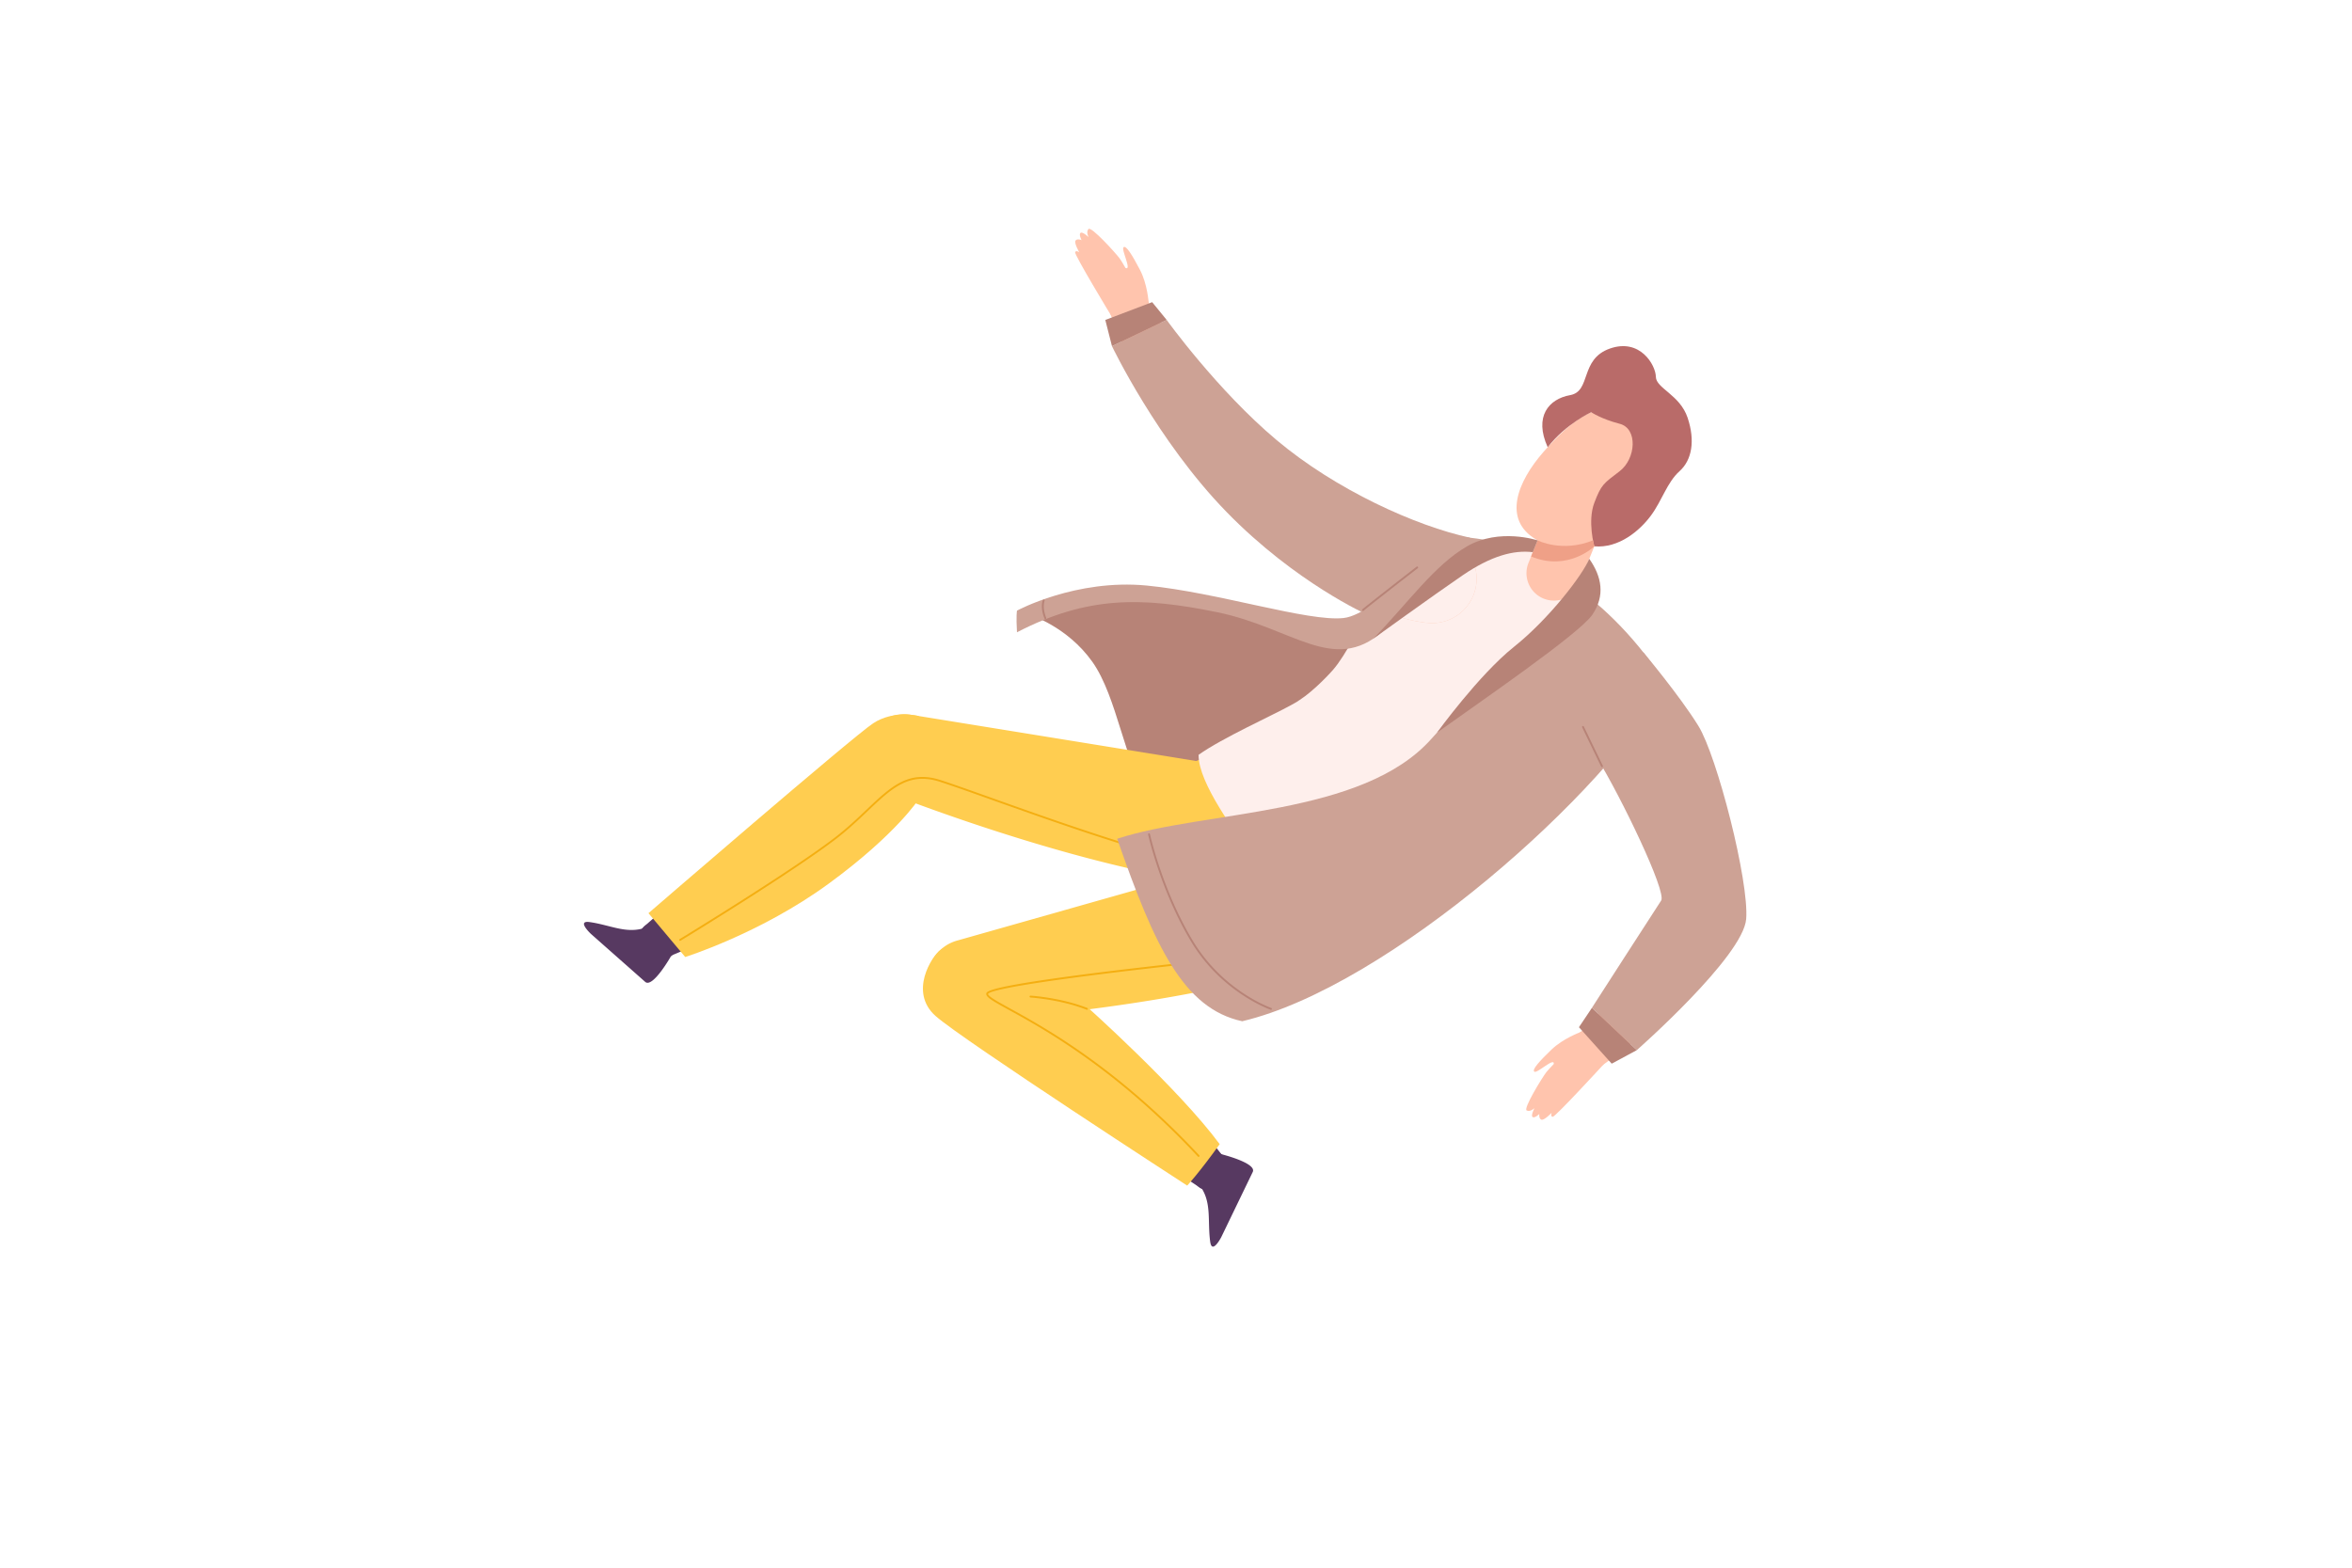 <svg id="_1" data-name=" 1" xmlns="http://www.w3.org/2000/svg" viewBox="0 0 3000 2000"><defs><style>.cls-1{fill:#fff;}.cls-2{fill:#b78377;}.cls-3{fill:#573961;}.cls-4{fill:#ffcd50;}.cls-5{fill:#f4ae11;}.cls-6{fill:#ffc4ad;}.cls-7{fill:#feefec;}.cls-8{fill:#b96b69;}.cls-9{fill:#efa087;}.cls-10{fill:#cda295;}</style></defs><rect class="cls-1" width="3000" height="2000"/><path class="cls-2" d="M1313.16,784.29s48,14.72,80.12,60,41.2,130.28,69.39,165.71,204.8-72.75,204.8-72.75l140.08-105.08-52.32-37.22s-43.19,20.45-137.16-6.26S1416.18,742.32,1313.16,784.29Z" transform="translate(0)"/><path class="cls-3" d="M752.05,1176.34c25.44,3.6,45.18,14.43,67.7,8.2,7.13-8.73,23.57-11.14,35.24-.82s11.72,25.08,4.1,33.07a39.85,39.85,0,0,1-3.45,3.43h0s-23.17,40.83-32.68,32.42l-69.24-61.21S735,1173.94,752.05,1176.34Z" transform="translate(0)"/><path class="cls-3" d="M1189.18,936a52.44,52.44,0,0,1-8.3,71.23c-.08.25-.16.5-.25.75-21.51,16.67-29.6,41.17-106.19,97.24s-218,113.74-218,113.74c-12.53,9.27-27.22,8.71-36.48-3.82s-7.8-26.66,4.72-35.93L1110.8,929.3a50.39,50.39,0,0,1,5-4.24A52.45,52.45,0,0,1,1189.18,936Z" transform="translate(0)"/><path class="cls-4" d="M1527.91,971.5A75.77,75.77,0,0,1,1493.27,1119h0c-169-31.76-353.32-104.69-353.32-104.69a52.45,52.45,0,0,1,23-102.28h0l356.28,57.77h0A76.47,76.47,0,0,1,1527.91,971.5Z" transform="translate(0)"/><path class="cls-4" d="M1578,1099.05a75.76,75.76,0,0,1,31,148.27h0c-166.53,42.73-364.42,54.67-364.42,54.67a52.44,52.44,0,0,1-22.47-102.39h0l347.24-98.44h0A76.21,76.21,0,0,1,1578,1099.05Z" transform="translate(0)"/><path class="cls-3" d="M1543.61,1584.07c-3.42-25.46,1.67-47.4-10.43-67.39-10.32-4.5-17.1-19.67-10.32-33.7s21-18.07,30.73-12.9a40.3,40.3,0,0,1,4.23,2.4h0s45.58,11.25,40.06,22.69-40.2,83.22-40.2,83.22S1545.9,1601.12,1543.61,1584.07Z" transform="translate(0)"/><path class="cls-3" d="M1196.08,1226.72a52.45,52.45,0,0,1,70.87-11c.26,0,.52,0,.78,0,21.8,16.28,47.58,17.55,122,76.42S1557.51,1472,1557.51,1472c12.27,9.6,15.65,23.91,6,36.18s-23.62,14.62-35.89,5l-317.18-209.14a52.36,52.36,0,0,1-14.41-77.34Z" transform="translate(0)"/><path class="cls-4" d="M1384.2,1282.32s119.19,106.48,171.52,177.34c-26.16,36.52-41.43,52.88-41.43,52.88s-286.71-185.88-321-216.41-4.75-76.28,6.23-84.14,51.55-21.35,107.14-5.4S1384.2,1282.32,1384.2,1282.32Z" transform="translate(0)"/><path class="cls-4" d="M827.12,1165s260.1-224.76,286.53-242.2,58.24-9.31,58.24-9.31V1019.5s-28.62,44.79-115.11,108S874,1220.91,874,1220.91Z" transform="translate(0)"/><path class="cls-5" d="M867.45,1200.35a1.2,1.2,0,0,1-1-.57,1.21,1.21,0,0,1,.4-1.65c1.4-.85,140.51-85.65,197.22-129,16-12.21,29.31-24.89,41.08-36.08,31.26-29.69,53.84-51.15,94.71-37.82,16.54,5.39,39.93,13.72,67,23.37,64.54,23,152.94,54.49,232.13,76a1.19,1.19,0,1,1-.63,2.3c-79.27-21.57-167.72-53.09-232.3-76.1-27.07-9.64-50.44-18-67-23.35-39.52-12.88-61.67,8.16-92.32,37.29-11.82,11.23-25.22,24-41.28,36.24-56.81,43.46-196,128.32-197.43,129.18A1.16,1.16,0,0,1,867.45,1200.35Z" transform="translate(0)"/><path class="cls-5" d="M1528.79,1475.86a1.18,1.18,0,0,1-.87-.38c-104.8-112.11-196.45-162.52-240.5-186.75-20.47-11.26-29.81-16.4-29.42-21,.23-2.74.76-9.14,145.36-27.22,71-8.88,142.8-16.25,143.52-16.32a1.19,1.19,0,1,1,.24,2.37c-.7.08-71.45,7.34-141.91,16.13-128,16-143.94,23-144.84,25.29-.24,3,11.69,9.61,28.21,18.69,44.15,24.29,136,74.83,241.09,187.22a1.2,1.2,0,0,1-.06,1.69A1.23,1.23,0,0,1,1528.79,1475.86Z" transform="translate(0)"/><path class="cls-5" d="M1386.38,1288.25a1.15,1.15,0,0,1-.44-.09c-33.59-13.22-71.21-15.52-71.58-15.54a1.21,1.21,0,0,1-1.13-1.27,1.19,1.19,0,0,1,1.27-1.12c.38,0,38.37,2.34,72.32,15.71a1.2,1.2,0,0,1-.44,2.31Z" transform="translate(0)"/><path class="cls-4" d="M1558.66,956.27,1509,978.43c-37.77,16.85-56.15,57.92-41.07,91.74l62.63,140.34c15.13,33.91,58.15,47.62,96,30.59l49.57-22.32c37.61-16.94,55.85-57.9,40.8-91.62L1654.36,987C1639.27,953.17,1596.42,939.42,1558.66,956.27Z" transform="translate(0)"/><path class="cls-6" d="M2052.57,674.27s-49.41,39.76-93,14.18-24-74,9.09-111.84,68.38-66.8,103-51.46,56.85,52.73,35.69,90.68S2052.57,674.27,2052.57,674.27Z" transform="translate(0)"/><path class="cls-7" d="M1816.38,695.15c28-6.46,65.76-2.23,96.28.39,19.1,1.63,38.87,5,56.75,16.11h0c16.85,10.47,31,15.1,45,34.8,28.88,40.7,72.22,76,57.42,139.13-21.61,92.16-141.26,184.61-223.66,229.77-50.15,29.67-105.33,58.4-150.22,94.32-34.52-19.74-80.59-87.84-100.66-117.08s-69-93.52-68.5-129.61c29.77-21.28,94.24-50.29,117.55-63.19,20.17-11.15,4.08-2.57,4.08-2.57,18-8.84,42-33.6,50-42.82C1732.78,817.17,1772.36,705.3,1816.38,695.15Z" transform="translate(0)"/><path class="cls-6" d="M1466.13,389s40,76,135.15,161.4h0a44.6,44.6,0,0,1-55.62,69.74,46,46,0,0,1-5.45-5.15h0s-75.83-78.51-122.58-211a25.44,25.44,0,1,1,48.5-14.94Z" transform="translate(0)"/><path class="cls-6" d="M1454,344.17c9.58,18.24,11.07,41.55,11.07,41.55s3.51,18.35-14.78,27.53S1417,402.2,1417,402.2s-46.94-77.46-45.65-80.46,5.31.22,5.31.22-7.07-12.23-4.75-15.13,7.68-.46,7.68-.46-3.86-7.09-1.41-9.24,10.33,5.39,10.33,5.39-3.58-6.52-.15-10.36,34.56,30.49,39.84,37.62c1.58,2.13,4.32,6.72,7.4,12.1h0c8.62,3.65-5.85-23.66-2.51-26.48S1444.42,325.92,1454,344.17Z" transform="translate(0)"/><path class="cls-6" d="M2018.48,1314.94s61.76-59.67,117.09-175h0a44.6,44.6,0,0,1,82.52,33.86,44.07,44.07,0,0,1-3.42,6.67h0s-54.13,94.79-168.28,176.79a25.44,25.44,0,1,1-27.92-42.37Z" transform="translate(0)"/><path class="cls-6" d="M1978.84,1339.14c14.83-14.31,36.78-22.27,36.78-22.27s16.64-8.51,30.57,6.48-1.27,35.08-1.27,35.08-61.22,66.76-64.45,66.36-1.28-5.16-1.28-5.16-9.76,10.21-13.2,8.8-2.59-7.24-2.59-7.24-5.73,5.68-8.48,3.94,2.29-11.43,2.29-11.43-5.25,5.26-9.91,3,19.59-41.71,25-48.78c1.61-2.11,5.24-6,9.55-10.49h0c1.08-9.3-21.08,12.25-24.73,9.83S1964,1353.45,1978.84,1339.14Z" transform="translate(0)"/><path class="cls-6" d="M1862.1,694.05a56.6,56.6,0,0,1-40.42,100.63h0s-66.59-3.14-160.91-71S1540.21,615,1540.21,615h0a44.59,44.59,0,0,1,65.1-60.92h0s28,27,98.42,70.75,135.58,58.28,135.58,58.28h0A56.51,56.51,0,0,1,1862.1,694.05Z" transform="translate(0)"/><path class="cls-7" d="M1871.06,773.61a56.55,56.55,0,0,1-49.38,21.07h0s-46.15-2.18-116-42.08l50.47-99.55c47.31,22,83.2,30,83.2,30h0a56.63,56.63,0,0,1,31.73,90.52Z" transform="translate(0)"/><path class="cls-6" d="M2004.89,900.27a56.61,56.61,0,0,1,91.31-58.51h0S2148.62,883,2186,993s35.15,158.45,35.15,158.45h0A44.6,44.6,0,0,1,2134,1168.6a45.78,45.78,0,0,1-1.17-5.33h0s-7.12-38.24-39.1-114.73-76.61-126.14-76.61-126.14h0A56.43,56.43,0,0,1,2004.89,900.27Z" transform="translate(0)"/><path class="cls-7" d="M2043.75,830.27a56.57,56.57,0,0,1,52.45,11.49h0s36.32,28.55,70.08,101.59l-98.87,51.79c-25.75-45.38-50.34-72.74-50.34-72.74h0a56.63,56.63,0,0,1,26.68-92.13Z" transform="translate(0)"/><path class="cls-6" d="M2023.13,629.62a35,35,0,0,1,19.29,45.53l-29.3,72.38-.1,0a35,35,0,0,1-63.74-28.6l28.32-70A35,35,0,0,1,2023.13,629.62Z" transform="translate(0)"/><path class="cls-8" d="M2033.57,697s-8.93-32.1,0-55.54,11.64-24.53,32.36-40.34,23.44-54.44,0-60.47-36.33-14.77-36.33-14.77-32.22,14.78-55.51,44.63c-17.73-39.16,1.34-61.51,28.6-66.41s12-45.79,50.7-59.42,58.49,21.26,58.68,36,30.72,22.89,40.53,52.32,5.45,54-10.36,68.14-22.35,37.61-36.52,56.69S2065,699.68,2033.57,697Z" transform="translate(0)"/><path class="cls-9" d="M1961.22,689.37s31.14,16,70.65,0c1,4.65,1.7,7.65,1.7,7.65s-33.43,32.56-80.67,12.9C1958.15,697,1961.22,689.37,1961.22,689.37Z" transform="translate(0)"/><path class="cls-10" d="M2025,760.57s-90.63,59.34-199,181.75c-88.07,99.52-290.18,91.34-401,127.73,47.79,137.78,84.71,216.67,159.46,232.82,187.58-44.35,467.06-294.55,539.91-430.27C2081.19,802.28,2025,760.57,2025,760.57Z" transform="translate(0)"/><path class="cls-10" d="M2064.29,856.24l31.78-24.11s46.28,55.18,70.21,93.89,64.81,198.41,61,246.38-139.54,167.34-139.54,167.34l-57.23-54s80.9-125.72,88.3-136.82S2067,1015.41,2037,966.9,2064.29,856.24,2064.29,856.24Z" transform="translate(0)"/><path class="cls-10" d="M1927.36,697.23S1857,724,1763.22,805.91c-62.41,54.54-114.81-5.28-210.86-24.91s-165.24-20.87-255.19,25.64c-1.28-21.08,0-27.62,0-27.62s75-40.7,165.5-32,206.07,46.52,251.13,41.43,125.53-105.38,125.53-105.38S1892.35,684.48,1927.36,697.23Z" transform="translate(0)"/><path class="cls-10" d="M1418.32,441.6l69.81-33.42s64.55,89.7,140.09,153.17S1805.87,671.08,1875.11,686c-38.67,40-130.79,98.34-130.79,98.34s-91.57-40.61-179.88-131.23S1418.32,441.6,1418.32,441.6Z" transform="translate(0)"/><polygon class="cls-2" points="2030.5 1285.78 2013.96 1310.49 2055.75 1357 2087.73 1339.74 2030.5 1285.78"/><polygon class="cls-2" points="1409.82 408.18 1469.6 385.47 1488.13 408.18 1418.32 441.6 1409.82 408.18"/><path class="cls-2" d="M1832.89,934.69s53.52-73.9,98.22-109.52,87.77-91.88,96-112.28c15.89,22.63,20.62,46.87,3.9,71.4S1884.39,897.75,1832.89,934.69Z" transform="translate(0)"/><path class="cls-2" d="M1751.73,814.77s76.75-55.44,113.6-80.63,65.64-32.67,89.79-29.69l6.1-15.08s-48.73-16.23-90.07,7.66S1796.92,768,1751.73,814.77Z" transform="translate(0)"/><path class="cls-2" d="M2043.33,978.62a1.2,1.2,0,0,1-1.08-.68L2018,927.81a1.2,1.2,0,0,1,2.16-1l24.27,50.13a1.2,1.2,0,0,1-.55,1.6A1.23,1.23,0,0,1,2043.33,978.62Z" transform="translate(0)"/><path class="cls-2" d="M1738.51,779.46a1.18,1.18,0,0,1-.77-.28,1.17,1.17,0,0,1-.16-1.63c1.46-1.84,57.93-45.73,69.24-54.51a1.2,1.2,0,1,1,1.47,1.89c-26.81,20.82-67.27,52.42-68.87,54.14A1.23,1.23,0,0,1,1738.51,779.46Z" transform="translate(0)"/><path class="cls-2" d="M1621.13,1288.25a1.33,1.33,0,0,1-.38-.07c-.62-.21-62.47-21.79-101.64-87.23-39-65.24-54.53-135.71-54.68-136.41a1.2,1.2,0,0,1,2.34-.5c.15.7,15.55,70.79,54.39,135.68,38.71,64.66,99.75,86,100.36,86.2a1.2,1.2,0,0,1,.75,1.51A1.21,1.21,0,0,1,1621.13,1288.25Z" transform="translate(0)"/><path class="cls-2" d="M1333.32,789.85a1.21,1.21,0,0,1-1.11-.76c-5.84-14.89-2.17-23.08-2-23.43a1.18,1.18,0,0,1,1.58-.58,1.21,1.21,0,0,1,.59,1.59c0,.1-3.36,7.73,2.07,21.55a1.2,1.2,0,0,1-.68,1.55A1.32,1.32,0,0,1,1333.32,789.85Z" transform="translate(0)"/></svg>